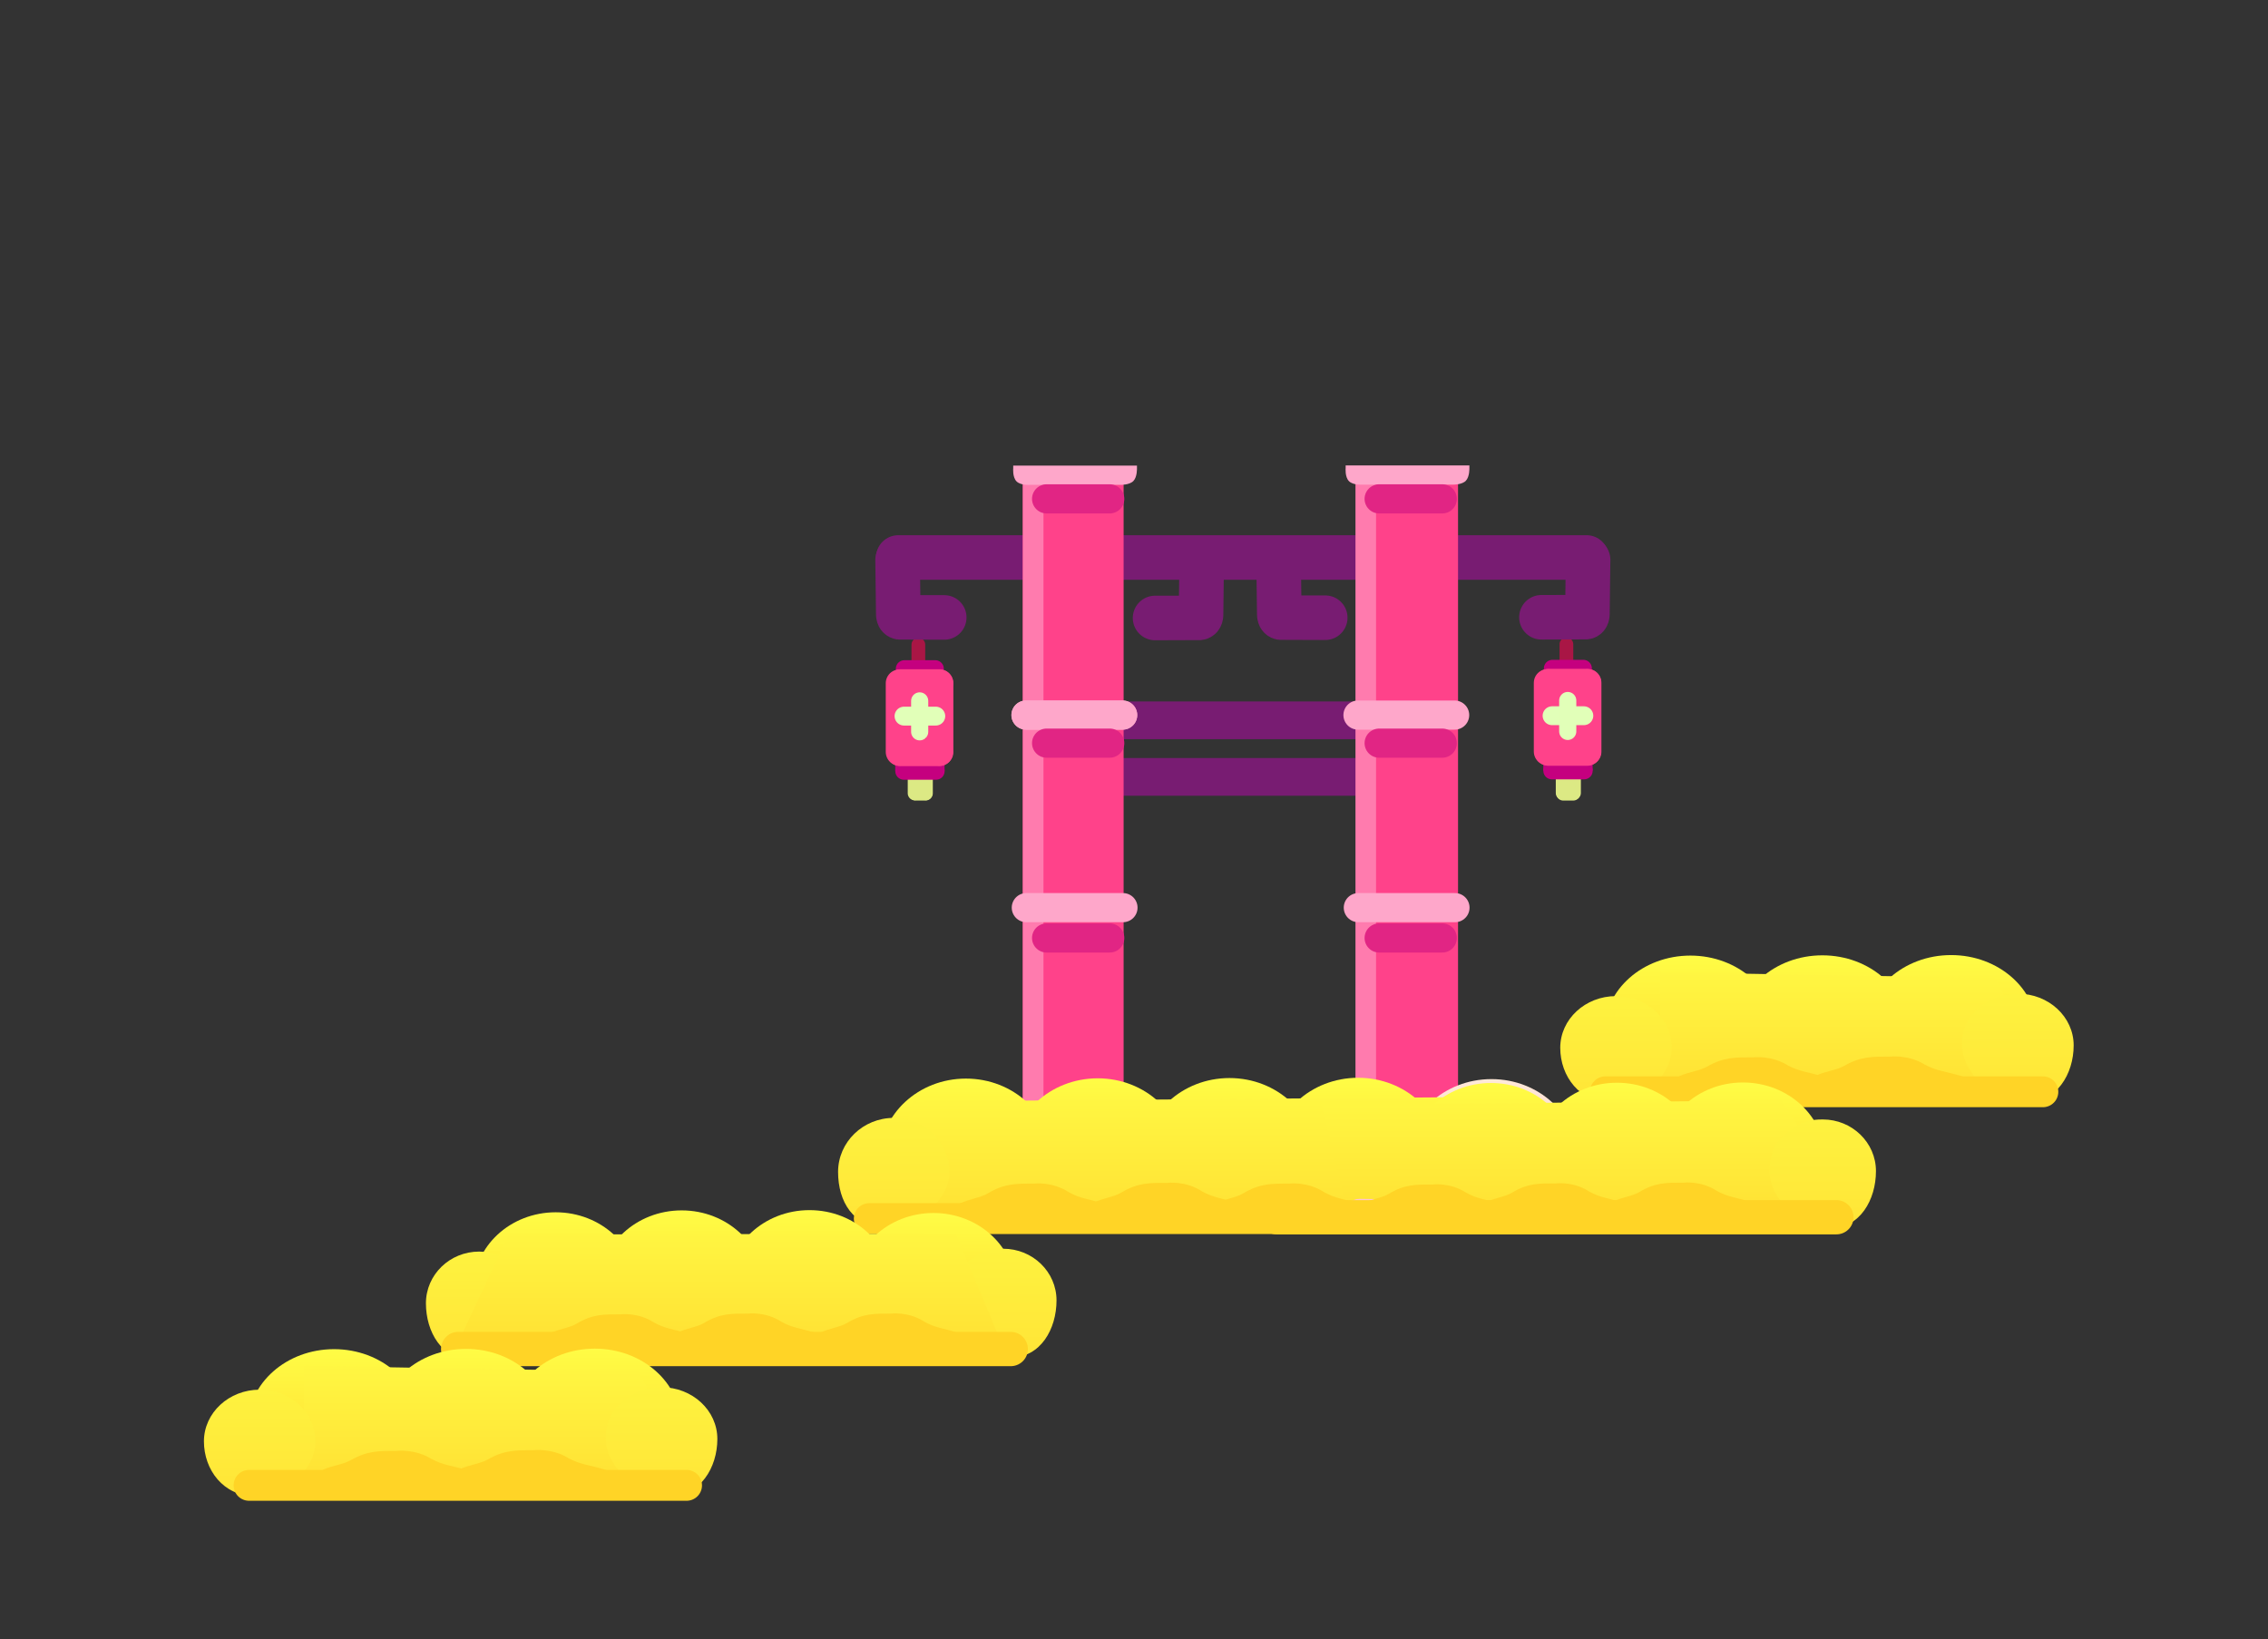 <svg version="1.1" xmlns="http://www.w3.org/2000/svg" xmlns:xlink="http://www.w3.org/1999/xlink" width="661.48" height="478.228" viewBox="0,0,661.48,478.228"><rect x="0" y="0" width="661.48" height="478.228" fill="#333333" stroke="none"/><defs><linearGradient x1="375.606" y1="222.155" x2="375.606" y2="251.222" gradientUnits="userSpaceOnUse" id="color-1"><stop offset="0" stop-color="#fffc45"/><stop offset="1" stop-color="#ffe134"/></linearGradient><linearGradient x1="414.097" y1="222.08" x2="414.097" y2="251.147" gradientUnits="userSpaceOnUse" id="color-2"><stop offset="0" stop-color="#fffc45"/><stop offset="1" stop-color="#ffe134"/></linearGradient><linearGradient x1="451.658" y1="222.005" x2="451.658" y2="251.073" gradientUnits="userSpaceOnUse" id="color-3"><stop offset="0" stop-color="#fffc45"/><stop offset="1" stop-color="#ffe134"/></linearGradient><linearGradient x1="423.107" y1="227.027" x2="423.107" y2="258.569" gradientUnits="userSpaceOnUse" id="color-4"><stop offset="0" stop-color="#fff642"/><stop offset="1" stop-color="#ffe335"/></linearGradient><linearGradient x1="353.916" y1="233.972" x2="353.916" y2="264.998" gradientUnits="userSpaceOnUse" id="color-5"><stop offset="0" stop-color="#fef23f"/><stop offset="1" stop-color="#ffe537"/></linearGradient><linearGradient x1="471.133" y1="233.272" x2="471.133" y2="264.984" gradientUnits="userSpaceOnUse" id="color-6"><stop offset="0" stop-color="#fef23f"/><stop offset="1" stop-color="#ffe537"/></linearGradient><linearGradient x1="164.316" y1="258.034" x2="164.316" y2="288.444" gradientUnits="userSpaceOnUse" id="color-7"><stop offset="0" stop-color="#fffc45"/><stop offset="1" stop-color="#ffe134"/></linearGradient><linearGradient x1="202.752" y1="257.955" x2="202.752" y2="288.365" gradientUnits="userSpaceOnUse" id="color-8"><stop offset="0" stop-color="#fffc45"/><stop offset="1" stop-color="#ffe134"/></linearGradient><linearGradient x1="241.188" y1="257.877" x2="241.188" y2="288.287" gradientUnits="userSpaceOnUse" id="color-9"><stop offset="0" stop-color="#fffc45"/><stop offset="1" stop-color="#ffe134"/></linearGradient><linearGradient x1="278.695" y1="257.799" x2="278.695" y2="288.209" gradientUnits="userSpaceOnUse" id="color-10"><stop offset="0" stop-color="#fffc45"/><stop offset="1" stop-color="#ffe134"/></linearGradient><linearGradient x1="317.595" y1="258.185" x2="317.595" y2="288.595" gradientUnits="userSpaceOnUse" id="color-11"><stop offset="0" stop-color="#ffe9d8"/><stop offset="1" stop-color="#f7cbd0"/></linearGradient><linearGradient x1="216.413" y1="263.287" x2="216.413" y2="296.157" gradientUnits="userSpaceOnUse" id="color-12"><stop offset="0" stop-color="#fff642"/><stop offset="1" stop-color="#ffe335"/></linearGradient><linearGradient x1="143.267" y1="269.501" x2="143.267" y2="301.315" gradientUnits="userSpaceOnUse" id="color-13"><stop offset="0" stop-color="#fef23f"/><stop offset="1" stop-color="#ffe537"/></linearGradient><linearGradient x1="339.018" y1="268.633" x2="339.018" y2="300.186" gradientUnits="userSpaceOnUse" id="color-14"><stop offset="0" stop-color="#fbdcd4"/><stop offset="1" stop-color="#f7cbd0"/></linearGradient><linearGradient x1="317.454" y1="259.321" x2="317.454" y2="288.388" gradientUnits="userSpaceOnUse" id="color-15"><stop offset="0" stop-color="#fffc45"/><stop offset="1" stop-color="#ffe134"/></linearGradient><linearGradient x1="354.192" y1="259.246" x2="354.192" y2="288.313" gradientUnits="userSpaceOnUse" id="color-16"><stop offset="0" stop-color="#fffc45"/><stop offset="1" stop-color="#ffe134"/></linearGradient><linearGradient x1="390.931" y1="259.172" x2="390.931" y2="288.239" gradientUnits="userSpaceOnUse" id="color-17"><stop offset="0" stop-color="#fffc45"/><stop offset="1" stop-color="#ffe134"/></linearGradient><linearGradient x1="345.203" y1="264.343" x2="345.203" y2="295.087" gradientUnits="userSpaceOnUse" id="color-18"><stop offset="0" stop-color="#fff642"/><stop offset="1" stop-color="#ffe335"/></linearGradient><linearGradient x1="414.209" y1="269.952" x2="414.209" y2="301.661" gradientUnits="userSpaceOnUse" id="color-19"><stop offset="0" stop-color="#fef23f"/><stop offset="1" stop-color="#ffe537"/></linearGradient><linearGradient x1="154.85" y1="297.244" x2="154.85" y2="326.312" gradientUnits="userSpaceOnUse" id="color-20"><stop offset="0" stop-color="#fffc45"/><stop offset="1" stop-color="#ffe134"/></linearGradient><linearGradient x1="44.67" y1="297.037" x2="44.67" y2="326.104" gradientUnits="userSpaceOnUse" id="color-21"><stop offset="0" stop-color="#fffc45"/><stop offset="1" stop-color="#ffe134"/></linearGradient><linearGradient x1="81.408" y1="296.484" x2="81.408" y2="325.551" gradientUnits="userSpaceOnUse" id="color-22"><stop offset="0" stop-color="#fffc45"/><stop offset="1" stop-color="#ffe134"/></linearGradient><linearGradient x1="118.683" y1="296.409" x2="118.683" y2="325.476" gradientUnits="userSpaceOnUse" id="color-23"><stop offset="0" stop-color="#fffc45"/><stop offset="1" stop-color="#ffe134"/></linearGradient><linearGradient x1="22.344" y1="308.498" x2="22.344" y2="340.018" gradientUnits="userSpaceOnUse" id="color-24"><stop offset="0" stop-color="#fef23f"/><stop offset="1" stop-color="#ffe537"/></linearGradient><linearGradient x1="175.214" y1="307.668" x2="175.214" y2="339.377" gradientUnits="userSpaceOnUse" id="color-25"><stop offset="0" stop-color="#fef23f"/><stop offset="1" stop-color="#ffe537"/></linearGradient><linearGradient x1="83.007" y1="301.561" x2="83.007" y2="332.803" gradientUnits="userSpaceOnUse" id="color-26"><stop offset="0" stop-color="#fff642"/><stop offset="1" stop-color="#ffe335"/></linearGradient><linearGradient x1="-19.974" y1="336.965" x2="-19.974" y2="366.032" gradientUnits="userSpaceOnUse" id="color-27"><stop offset="0" stop-color="#fffc45"/><stop offset="1" stop-color="#ffe134"/></linearGradient><linearGradient x1="18.517" y1="336.89" x2="18.517" y2="365.957" gradientUnits="userSpaceOnUse" id="color-28"><stop offset="0" stop-color="#fffc45"/><stop offset="1" stop-color="#ffe134"/></linearGradient><linearGradient x1="56.078" y1="336.815" x2="56.078" y2="365.882" gradientUnits="userSpaceOnUse" id="color-29"><stop offset="0" stop-color="#fffc45"/><stop offset="1" stop-color="#ffe134"/></linearGradient><linearGradient x1="27.527" y1="341.837" x2="27.527" y2="373.378" gradientUnits="userSpaceOnUse" id="color-30"><stop offset="0" stop-color="#fff642"/><stop offset="1" stop-color="#ffe335"/></linearGradient><linearGradient x1="-41.663" y1="348.782" x2="-41.663" y2="379.808" gradientUnits="userSpaceOnUse" id="color-31"><stop offset="0" stop-color="#fef23f"/><stop offset="1" stop-color="#ffe537"/></linearGradient><linearGradient x1="75.553" y1="348.082" x2="75.553" y2="379.793" gradientUnits="userSpaceOnUse" id="color-32"><stop offset="0" stop-color="#fef23f"/><stop offset="1" stop-color="#ffe537"/></linearGradient></defs><g transform="translate(117.405,56.603)"><g data-paper-data="{&quot;isPaintingLayer&quot;:true}" fill-rule="nonzero" stroke-linejoin="miter" stroke-miterlimit="10" stroke-dasharray="" stroke-dashoffset="0" style="mix-blend-mode: normal"><g data-paper-data="{&quot;index&quot;:null}"><g data-paper-data="{&quot;origPos&quot;:null}" stroke="none" stroke-linecap="butt"><path d="M400.699,244.332c0,12.248 -28.346,4.435 -28.346,4.435c0,0 -21.84,7.813 -21.84,-4.435c0,-12.248 11.235,-22.177 25.093,-22.177c13.858,0 25.093,9.929 25.093,22.177z" data-paper-data="{&quot;origPos&quot;:null}" fill="url(#color-1)" stroke-width="NaN"/><path d="M439.19,244.257c0,12.248 -28.346,4.435 -28.346,4.435c0,0 -21.84,7.813 -21.84,-4.435c0,-12.248 11.235,-22.177 25.093,-22.177c13.859,0 25.093,9.929 25.093,22.177z" data-paper-data="{&quot;origPos&quot;:null}" fill="url(#color-2)" stroke-width="NaN"/><path d="M476.751,244.182c0,12.248 -28.346,4.435 -28.346,4.435c0,0 -21.84,7.813 -21.84,-4.435c0,-12.248 11.235,-22.177 25.093,-22.177c13.859,0 25.093,9.929 25.093,22.177z" data-paper-data="{&quot;origPos&quot;:null}" fill="url(#color-3)" stroke-width="NaN"/><path d="M366.78,257.771v-30.744l97.747,1.667l14.905,29.875z" data-paper-data="{&quot;origPos&quot;:null}" fill="url(#color-4)" stroke-width="0"/><path d="M370.18,249.052c0,8.329 -8.836,15.946 -17.818,15.946c-8.982,0 -14.71,-7.618 -14.71,-15.946c0,-8.329 7.282,-15.08 16.264,-15.08c8.982,0 16.264,6.752 16.264,15.08z" data-paper-data="{&quot;origPos&quot;:null}" fill="url(#color-5)" stroke-width="0"/><path d="M487.397,248.352c0,8.329 -4.933,16.632 -13.915,16.632c-8.982,0 -18.613,-8.303 -18.613,-16.632c0,-5.664 1.983,-9.101 6.872,-12.313c3.208,-2.108 5.497,-2.767 9.392,-2.767c8.982,0 16.264,6.752 16.264,15.08z" data-paper-data="{&quot;origPos&quot;:null}" fill="url(#color-6)" stroke-width="0"/></g><path d="M350.814,261.884h127.602" data-paper-data="{&quot;origPos&quot;:null}" fill="#ffc3d5" stroke="#ffd426" stroke-width="9" stroke-linecap="round"/><path d="M414.888,257.582c4.714,2.531 -12.197,3.312 -20.408,3.312c-8.211,0 -15.452,5.592 -15.452,-0.286c0,-0.326 -7.062,-3.097 -6.752,-3.234c3.134,-1.393 5.948,-1.545 8.179,-2.823c4.909,-2.813 8.35,-2.715 13.441,-2.715c0,0 5.298,-0.659 10.134,2.349c3.596,1.91 5.443,1.769 10.858,3.398z" data-paper-data="{&quot;origPos&quot;:null}" fill="#ffd426" stroke="none" stroke-width="0" stroke-linecap="butt"/><path d="M454.864,257.371c4.714,2.531 -12.197,3.312 -20.408,3.312c-8.211,0 -15.452,5.592 -15.452,-0.286c0,-0.326 -7.062,-3.097 -6.752,-3.234c3.134,-1.393 5.948,-1.545 8.179,-2.823c4.909,-2.813 8.35,-2.715 13.441,-2.715c0,0 5.298,-0.659 10.134,2.349c3.596,1.91 5.443,1.769 10.858,3.398z" data-paper-data="{&quot;origPos&quot;:null}" fill="#ffd426" stroke="none" stroke-width="0" stroke-linecap="butt"/></g><g><path d="M149.344,169.479v5.333" fill="none" stroke="#dce984" stroke-width="4" stroke-linecap="round"/><path d="M152.659,174.812v-5.333" fill="none" stroke="#dce984" stroke-width="4" stroke-linecap="round"/><path d="M150.439,131.452v5.5" fill="none" stroke="#a91645" stroke-width="4" stroke-linecap="round"/><path d="M155.367,138.485h-9" fill="none" stroke="#c5007f" stroke-width="5" stroke-linecap="round"/><path d="M155.598,168.356h-9.385" fill="none" stroke="#c5007f" stroke-width="5" stroke-linecap="round"/><path d="M143.699,168.341v-2.564h14.387v2.564z" fill="#c5007f" stroke="none" stroke-width="0" stroke-linecap="butt"/><path d="M144.935,142.696v20.052" fill="none" stroke="#ff428a" stroke-width="8" stroke-linecap="round"/><path d="M156.65,162.777v-20.052" fill="none" stroke="#ff428a" stroke-width="8" stroke-linecap="round"/><path d="M156.586,142.626h-11.314" fill="none" stroke="#ff428a" stroke-width="8" stroke-linecap="round"/><path d="M145.179,162.896h11.314" fill="none" stroke="#ff428a" stroke-width="8" stroke-linecap="round"/><path d="M148.705,146.22v12.221" fill="none" stroke="#ff428a" stroke-width="8" stroke-linecap="round"/><path d="M146.257,152.295h9.27" fill="none" stroke="#e1ffb8" stroke-width="5.5" stroke-linecap="round"/><path d="M150.828,147.855v9.02" fill="none" stroke="#e1ffb8" stroke-width="5" stroke-linecap="round"/><path d="M338.354,174.7v-5.333" fill="none" stroke="#dce984" stroke-width="4" stroke-linecap="round"/><path d="M341.67,174.7v-5.333" fill="none" stroke="#dce984" stroke-width="4" stroke-linecap="round"/><path d="M339.45,136.84v-5.5" fill="none" stroke="#a91645" stroke-width="4" stroke-linecap="round"/><path d="M335.378,138.373h9" fill="none" stroke="#c5007f" stroke-width="5" stroke-linecap="round"/><path d="M335.224,168.244h9.385" fill="none" stroke="#c5007f" stroke-width="5" stroke-linecap="round"/><path d="M332.71,168.229v-2.564h14.387v2.564z" fill="#c5007f" stroke="none" stroke-width="0" stroke-linecap="butt"/><path d="M333.946,162.636v-20.052" fill="none" stroke="#ff428a" stroke-width="8" stroke-linecap="round"/><path d="M345.661,142.613v20.052" fill="none" stroke="#ff428a" stroke-width="8" stroke-linecap="round"/><path d="M345.597,142.514h-11.314" fill="none" stroke="#ff428a" stroke-width="8" stroke-linecap="round"/><path d="M334.19,162.784h11.314" fill="none" stroke="#ff428a" stroke-width="8" stroke-linecap="round"/><path d="M337.716,158.329v-12.221" fill="none" stroke="#ff428a" stroke-width="8" stroke-linecap="round"/><path d="M344.538,152.183h-9.27" fill="none" stroke="#e1ffb8" stroke-width="5.5" stroke-linecap="round"/><path d="M339.838,147.743v9.02" fill="none" stroke="#e1ffb8" stroke-width="5" stroke-linecap="round"/><path d="M149.594,174.929h2.917" fill="none" stroke="#dce984" stroke-width="4" stroke-linecap="round"/><path d="M345.324,106.025h-200.737" fill="none" stroke="#781c72" stroke-width="13" stroke-linecap="round"/><path d="M157.987,123.513c0,0 -12.532,-0.004 -12.864,-0.029c-0.535,-0.036 -0.536,-0.871 -0.536,-0.871l-0.2,-15.9" fill="none" stroke="#781c72" stroke-width="13" stroke-linecap="round"/><path d="M269.109,123.59c0,0 -12.532,-0.004 -12.864,-0.029c-0.535,-0.036 -0.536,-0.871 -0.536,-0.871l-0.2,-15.9" fill="none" stroke="#781c72" stroke-width="13" stroke-linecap="round"/><path d="M233.083,106.867l-0.2,15.9c0,0 -0.001,0.834 -0.536,0.871c-0.332,0.025 -12.864,0.029 -12.864,0.029" data-paper-data="{&quot;index&quot;:null}" fill="none" stroke="#781c72" stroke-width="13" stroke-linecap="round"/><path d="M345.769,106.664l-0.2,15.9c0,0 -0.001,0.834 -0.536,0.871c-0.332,0.025 -12.864,0.029 -12.864,0.029" data-paper-data="{&quot;index&quot;:null}" fill="none" stroke="#781c72" stroke-width="13" stroke-linecap="round"/><path d="M209.324,175.524v-11h70v11z" fill="#781c72" stroke="none" stroke-width="0" stroke-linecap="butt"/><path d="M209.324,159.024v-11h70v11z" fill="#781c72" stroke="none" stroke-width="0" stroke-linecap="butt"/><path d="M278.426,271.513v-188.756h29.417v188.756z" fill="#ff428a" stroke="none" stroke-width="0" stroke-linecap="butt"/><path d="M180.887,272.642v-188.756h29.417v188.756z" fill="#ff428a" stroke="none" stroke-width="0" stroke-linecap="butt"/><path d="M183.931,84.336v189.833" fill="none" stroke="#ff7bae" stroke-width="6" stroke-linecap="round"/><path d="M280.931,274.503v-189.833" fill="none" stroke="#ff7bae" stroke-width="6" stroke-linecap="round"/><path d="M210.023,151.995h-28.191" fill="none" stroke="#fea7ca" stroke-width="8.5" stroke-linecap="round"/><path d="M210.12,208.168h-28.191" fill="none" stroke="#fea7ca" stroke-width="8.5" stroke-linecap="round"/><path d="M181.832,151.995h28.191" fill="none" stroke="#fea7ca" stroke-width="8.5" stroke-linecap="round"/><path d="M278.759,208.168h28.191" fill="none" stroke="#fea7ca" stroke-width="8.5" stroke-linecap="round"/><path d="M278.662,151.995h28.191" fill="none" stroke="#fea7ca" stroke-width="8.5" stroke-linecap="round"/><path d="M214.2,79.226v0.779c0,0 0.093,2.521 -1.036,3.7c-1.129,1.179 -3.703,1.13 -3.703,1.13h-26.521c0,0 -2.642,0.214 -3.864,-1.013c-1.222,-1.227 -0.966,-3.837 -0.966,-3.837v-0.759z" data-paper-data="{&quot;index&quot;:null}" fill="#fea7ca" stroke="none" stroke-width="0" stroke-linecap="butt"/><path d="M311.156,79.165v0.779c0,0 0.093,2.521 -1.036,3.7c-1.129,1.179 -3.703,1.13 -3.703,1.13h-26.521c0,0 -2.642,0.214 -3.864,-1.013c-1.222,-1.227 -0.966,-3.837 -0.966,-3.837v-0.759z" data-paper-data="{&quot;index&quot;:null}" fill="#fea7ca" stroke="none" stroke-width="0" stroke-linecap="butt"/><path d="M187.843,88.922h18.414" fill="none" stroke="#e12584" stroke-width="8.5" stroke-linecap="round"/><path d="M206.257,160.179h-18.414" fill="none" stroke="#e12584" stroke-width="8.5" stroke-linecap="round"/><path d="M206.257,217.016h-18.414" fill="none" stroke="#e12584" stroke-width="8.5" stroke-linecap="round"/><path d="M284.833,88.922h18.414" fill="none" stroke="#e12584" stroke-width="8.5" stroke-linecap="round"/><path d="M284.833,160.179h18.414" fill="none" stroke="#e12584" stroke-width="8.5" stroke-linecap="round"/><path d="M284.833,217.016h18.414" fill="none" stroke="#e12584" stroke-width="8.5" stroke-linecap="round"/><path d="M341.438,174.929h-2.917" fill="none" stroke="#dce984" stroke-width="4" stroke-linecap="round"/></g><g><g><g data-paper-data="{&quot;origPos&quot;:null}" stroke="none" stroke-linecap="butt"><path d="M189.373,281.235c0,12.814 -28.305,4.64 -28.305,4.64c0,0 -21.809,8.173 -21.809,-4.64c0,-12.814 11.219,-23.201 25.057,-23.201c13.839,0 25.057,10.388 25.057,23.201z" data-paper-data="{&quot;origPos&quot;:null}" fill="url(#color-7)" stroke-width="NaN"/><path d="M227.809,281.157c0,12.814 -28.305,4.64 -28.305,4.64c0,0 -21.809,8.173 -21.809,-4.64c0,-12.814 11.219,-23.201 25.057,-23.201c13.839,0 25.057,10.388 25.057,23.201z" data-paper-data="{&quot;origPos&quot;:null}" fill="url(#color-8)" stroke-width="NaN"/><path d="M266.245,281.078c0,12.814 -28.305,4.64 -28.305,4.64c0,0 -21.809,8.173 -21.809,-4.64c0,-12.814 11.219,-23.201 25.057,-23.201c13.839,0 25.057,10.388 25.057,23.201z" data-paper-data="{&quot;origPos&quot;:null}" fill="url(#color-9)" stroke-width="NaN"/><path d="M303.753,281c0,12.814 -28.305,4.64 -28.305,4.64c0,0 -21.809,8.173 -21.809,-4.64c0,-12.814 11.219,-23.201 25.057,-23.201c13.839,0 25.057,10.388 25.057,23.201z" data-paper-data="{&quot;origPos&quot;:null}" fill="url(#color-10)" stroke-width="NaN"/><path d="M342.653,281.386c0,12.814 -28.305,4.64 -28.305,4.64c0,0 -21.809,8.173 -21.809,-4.64c0,-12.814 11.219,-23.201 25.057,-23.201c13.839,0 25.057,10.388 25.057,23.201z" data-paper-data="{&quot;origPos&quot;:null}" fill="url(#color-11)" stroke-width="NaN"/><path d="M141.035,296.157l7.757,-31.459l180.498,-1.41v32.165z" data-paper-data="{&quot;origPos&quot;:null}" fill="url(#color-12)" stroke-width="0"/><path d="M159.508,285.278c0,8.713 -10.032,16.037 -19.001,16.037c-8.97,0 -13.481,-7.324 -13.481,-16.037c0,-8.713 7.271,-15.777 16.241,-15.777c8.97,0 16.241,7.064 16.241,15.777z" fill="url(#color-13)" stroke-width="0"/><path d="M355.258,284.409c0,8.713 -5.449,17.839 -14.418,17.839c-8.97,0 -18.063,-9.126 -18.063,-17.839c0,-8.713 7.271,-15.777 16.241,-15.777c8.97,0 16.241,7.064 16.241,15.777z" data-paper-data="{&quot;origPos&quot;:null}" fill="url(#color-14)" stroke-width="0"/></g><path d="M136.127,298.875c0,0 55.46,0 118.23,0c34.232,0 85.215,0 85.215,0" data-paper-data="{&quot;origPos&quot;:null}" fill="#ffc3d5" stroke="#ffd426" stroke-width="9" stroke-linecap="round"/><path d="M205.088,294.69c4.707,2.648 -12.179,3.465 -20.379,3.465c-8.199,0 -15.43,5.85 -15.43,-0.299c0,-0.341 -7.052,-3.24 -6.743,-3.384c3.13,-1.457 5.939,-1.616 8.167,-2.953c4.902,-2.943 8.338,-2.841 13.421,-2.841c0,0 5.29,-0.689 10.119,2.457c3.591,1.998 5.436,1.851 10.843,3.554z" data-paper-data="{&quot;origPos&quot;:null}" fill="#ffd426" stroke="none" stroke-width="0" stroke-linecap="butt"/><path d="M243.987,294.469c4.707,2.648 -12.179,3.465 -20.379,3.465c-8.199,0 -15.43,5.85 -15.43,-0.299c0,-0.341 -7.052,-3.24 -6.743,-3.384c3.13,-1.457 5.939,-1.616 8.167,-2.953c4.902,-2.943 8.338,-2.841 13.421,-2.841c0,0 5.29,-0.689 10.119,2.457c3.591,1.998 5.436,1.851 10.843,3.554z" data-paper-data="{&quot;origPos&quot;:null}" fill="#ffd426" stroke="none" stroke-width="0" stroke-linecap="butt"/><path d="M279.564,294.69c4.707,2.648 -12.179,3.465 -20.379,3.465c-8.199,0 -15.43,5.85 -15.43,-0.299c0,-0.341 -7.052,-3.24 -6.743,-3.384c3.13,-1.457 5.939,-1.616 8.167,-2.953c4.902,-2.943 8.338,-2.841 13.421,-2.841c0,0 5.29,-0.689 10.119,2.457c3.591,1.998 5.436,1.851 10.843,3.554z" data-paper-data="{&quot;origPos&quot;:null}" fill="#ffd426" stroke="none" stroke-width="0" stroke-linecap="butt"/><path d="M317.954,294.469c4.707,2.648 -12.179,3.465 -20.379,3.465c-8.199,0 -15.43,5.85 -15.43,-0.299c0,-0.341 -7.052,-3.24 -6.743,-3.384c3.13,-1.457 5.939,-1.616 8.167,-2.953c4.902,-2.943 8.338,-2.841 13.421,-2.841c0,0 5.29,-0.689 10.119,2.457c3.591,1.998 5.436,1.851 10.843,3.554z" data-paper-data="{&quot;origPos&quot;:null}" fill="#ffc3d5" stroke="none" stroke-width="0" stroke-linecap="butt"/></g><g data-paper-data="{&quot;origPos&quot;:null}"><g data-paper-data="{&quot;origPos&quot;:null}" stroke="none" stroke-linecap="butt"><path d="M341.404,281.498c0,12.248 -27.056,4.435 -27.056,4.435c0,0 -20.846,7.813 -20.846,-4.435c0,-12.248 10.723,-22.177 23.951,-22.177c13.228,0 23.951,9.929 23.951,22.177z" data-paper-data="{&quot;origPos&quot;:null}" fill="url(#color-15)" stroke-width="NaN"/><path d="M378.143,281.423c0,12.248 -27.056,4.435 -27.056,4.435c0,0 -20.846,7.813 -20.846,-4.435c0,-12.248 10.723,-22.177 23.951,-22.177c13.228,0 23.951,9.929 23.951,22.177z" data-paper-data="{&quot;origPos&quot;:null}" fill="url(#color-16)" stroke-width="NaN"/><path d="M414.882,281.348c0,12.248 -27.056,4.435 -27.056,4.435c0,0 -20.846,7.813 -20.846,-4.435c0,-12.248 10.723,-22.177 23.951,-22.177c13.228,0 23.951,9.929 23.951,22.177z" data-paper-data="{&quot;origPos&quot;:null}" fill="url(#color-17)" stroke-width="NaN"/><path d="M274.649,293.06l-6.572,-27.258l134.024,-1.46l20.227,30.744z" data-paper-data="{&quot;origPos&quot;:null}" fill="url(#color-18)" stroke-width="0"/><path d="M429.732,285.032c0,8.329 -4.653,16.629 -13.226,16.629c-8.573,0 -17.821,-8.3 -17.821,-16.629c0,-5.664 1.893,-9.101 6.559,-12.313c3.062,-2.108 5.247,-2.767 8.965,-2.767c8.573,0 15.524,6.752 15.524,15.08z" data-paper-data="{&quot;origPos&quot;:null}" fill="url(#color-19)" stroke-width="0"/></g><path d="M418.186,298.48c0,0 -1.467,0 -3.471,0c-6.015,0 -24.349,0 -39.934,0c-48.919,0 -119.858,0 -119.858,0" data-paper-data="{&quot;origPos&quot;:null}" fill="#ffc3d5" stroke="#ffd426" stroke-width="10" stroke-linecap="round"/><path d="M320.513,294.686c4.499,2.531 -11.642,3.312 -19.479,3.312c-7.837,0 -14.748,5.592 -14.748,-0.286c0,-0.326 -6.74,-3.097 -6.445,-3.234c2.992,-1.393 5.677,-1.545 7.806,-2.823c4.686,-2.813 7.97,-2.715 12.829,-2.715c0,0 5.057,-0.659 9.673,2.349c3.432,1.91 5.195,1.769 10.364,3.398z" data-paper-data="{&quot;origPos&quot;:null}" fill="#ffd426" stroke="none" stroke-width="0" stroke-linecap="butt"/><path d="M356.426,294.359c4.499,2.531 -11.642,3.312 -19.479,3.312c-7.837,0 -14.748,5.592 -14.748,-0.286c0,-0.326 -6.74,-3.097 -6.445,-3.234c2.992,-1.393 5.677,-1.545 7.806,-2.823c4.686,-2.813 7.97,-2.715 12.829,-2.715c0,0 5.057,-0.659 9.673,2.349c3.432,1.91 5.195,1.769 10.364,3.398z" data-paper-data="{&quot;origPos&quot;:null}" fill="#ffd426" stroke="none" stroke-width="0" stroke-linecap="butt"/><path d="M393.607,294.147c4.499,2.531 -11.642,3.312 -19.479,3.312c-7.837,0 -14.748,5.592 -14.748,-0.286c0,-0.326 -6.74,-3.097 -6.445,-3.234c2.992,-1.393 5.677,-1.545 7.806,-2.823c4.686,-2.813 7.97,-2.715 12.829,-2.715c0,0 5.057,-0.659 9.673,2.349c3.432,1.91 5.195,1.769 10.364,3.398z" data-paper-data="{&quot;origPos&quot;:null}" fill="#ffd426" stroke="none" stroke-width="0" stroke-linecap="butt"/></g></g><path d="M-115.362,421.625l-2.043,-478.228h659.437l2.043,478.228z" fill="none" stroke="none" stroke-width="0" stroke-linecap="butt"/><g><path d="M178.801,319.421c0,12.248 -27.056,4.435 -27.056,4.435c0,0 -20.846,7.813 -20.846,-4.435c0,-12.248 10.723,-22.177 23.951,-22.177c13.228,0 23.951,9.929 23.951,22.177z" fill="url(#color-20)" stroke="none" stroke-width="NaN" stroke-linecap="butt"/><path d="M68.621,319.214c0,12.248 -27.056,4.435 -27.056,4.435c0,0 -20.846,7.813 -20.846,-4.435c0,-12.248 10.723,-22.177 23.951,-22.177c13.228,0 23.951,9.929 23.951,22.177z" fill="url(#color-21)" stroke="none" stroke-width="NaN" stroke-linecap="butt"/><path d="M105.359,318.661c0,12.248 -27.056,4.435 -27.056,4.435c0,0 -20.846,7.813 -20.846,-4.435c0,-12.248 10.723,-22.177 23.951,-22.177c13.228,0 23.951,9.929 23.951,22.177z" fill="url(#color-22)" stroke="none" stroke-width="NaN" stroke-linecap="butt"/><path d="M142.634,318.586c0,12.248 -27.056,4.435 -27.056,4.435c0,0 -20.846,7.813 -20.846,-4.435c0,-12.248 10.723,-22.177 23.951,-22.177c13.228,0 23.951,9.929 23.951,22.177z" fill="url(#color-23)" stroke="none" stroke-width="NaN" stroke-linecap="butt"/><path d="M37.868,323.578c0,8.329 -9.254,16.44 -17.828,16.44c-8.573,0 -13.22,-8.111 -13.22,-16.44c0,-8.329 6.95,-15.08 15.524,-15.08c8.573,0 15.524,6.752 15.524,15.08z" fill="url(#color-24)" stroke="none" stroke-width="0" stroke-linecap="butt"/><path d="M190.737,322.748c0,8.329 -4.653,16.629 -13.226,16.629c-8.573,0 -17.821,-8.3 -17.821,-16.629c0,-5.664 1.893,-9.101 6.559,-12.313c3.062,-2.108 5.247,-2.767 8.965,-2.767c8.573,0 15.524,6.752 15.524,15.08z" fill="url(#color-25)" stroke="none" stroke-width="0" stroke-linecap="butt"/><path d="M16.768,333.777l14.259,-30.258l130.338,-0.213c0,0 3.526,8.431 5.517,13.192c2.351,5.622 7.691,18.39 7.691,18.39z" fill="url(#color-26)" stroke="none" stroke-width="0" stroke-linecap="butt"/><path d="M162.538,332.343c4.499,2.531 -11.642,3.312 -19.479,3.312c-7.837,0 -14.748,5.592 -14.748,-0.286c0,-0.326 -6.74,-3.097 -6.445,-3.234c2.992,-1.393 5.677,-1.545 7.806,-2.823c4.686,-2.813 7.97,-2.715 12.829,-2.715c0,0 5.057,-0.659 9.673,2.349c3.432,1.91 5.195,1.769 10.364,3.398z" fill="#ffd426" stroke="none" stroke-width="0" stroke-linecap="butt"/><path d="M177.388,336.928c-6.015,0 -161.166,0 -161.166,0" fill="#ffd426" stroke="#ffd426" stroke-width="10" stroke-linecap="round"/><path d="M83.642,332.554c4.499,2.531 -11.642,3.312 -19.479,3.312c-7.837,0 -14.748,5.592 -14.748,-0.286c0,-0.326 -6.74,-3.097 -6.445,-3.234c2.992,-1.393 5.677,-1.545 7.806,-2.823c4.686,-2.813 7.97,-2.715 12.829,-2.715c0,0 5.057,-0.659 9.673,2.349c3.432,1.91 5.195,1.769 10.364,3.398z" fill="#ffd426" stroke="none" stroke-width="0" stroke-linecap="butt"/><path d="M120.823,332.343c4.499,2.531 -11.642,3.312 -19.479,3.312c-7.837,0 -14.748,5.592 -14.748,-0.286c0,-0.326 -6.74,-3.097 -6.445,-3.234c2.992,-1.393 5.677,-1.545 7.806,-2.823c4.686,-2.813 7.97,-2.715 12.829,-2.715c0,0 5.057,-0.659 9.673,2.349c3.432,1.91 5.195,1.769 10.364,3.398z" fill="#ffd426" stroke="none" stroke-width="0" stroke-linecap="butt"/></g><g data-paper-data="{&quot;index&quot;:null}"><g data-paper-data="{&quot;origPos&quot;:null}" stroke="none" stroke-linecap="butt"><path d="M5.119,359.141c0,12.248 -28.346,4.435 -28.346,4.435c0,0 -21.84,7.813 -21.84,-4.435c0,-12.248 11.235,-22.177 25.093,-22.177c13.858,0 25.093,9.929 25.093,22.177z" data-paper-data="{&quot;origPos&quot;:null}" fill="url(#color-27)" stroke-width="NaN"/><path d="M43.61,359.067c0,12.248 -28.346,4.435 -28.346,4.435c0,0 -21.84,7.813 -21.84,-4.435c0,-12.248 11.235,-22.177 25.093,-22.177c13.859,0 25.093,9.929 25.093,22.177z" data-paper-data="{&quot;origPos&quot;:null}" fill="url(#color-28)" stroke-width="NaN"/><path d="M81.171,358.992c0,12.248 -28.346,4.435 -28.346,4.435c0,0 -21.84,7.813 -21.84,-4.435c0,-12.248 11.235,-22.177 25.093,-22.177c13.859,0 25.093,9.929 25.093,22.177z" data-paper-data="{&quot;origPos&quot;:null}" fill="url(#color-29)" stroke-width="NaN"/><path d="M-28.8,372.581v-30.744l97.747,1.667l14.905,29.875z" data-paper-data="{&quot;origPos&quot;:null}" fill="url(#color-30)" stroke-width="0"/><path d="M-25.399,363.862c0,8.329 -8.836,15.946 -17.818,15.946c-8.982,0 -14.71,-7.618 -14.71,-15.946c0,-8.329 7.282,-15.08 16.264,-15.08c8.982,0 16.264,6.752 16.264,15.08z" data-paper-data="{&quot;origPos&quot;:null}" fill="url(#color-31)" stroke-width="0"/><path d="M91.817,363.162c0,8.329 -4.933,16.632 -13.915,16.632c-8.982,0 -18.613,-8.303 -18.613,-16.632c0,-5.664 1.983,-9.101 6.872,-12.313c3.208,-2.108 5.497,-2.767 9.392,-2.767c8.982,0 16.264,6.752 16.264,15.08z" data-paper-data="{&quot;origPos&quot;:null}" fill="url(#color-32)" stroke-width="0"/></g><path d="M82.837,376.693h-127.602" data-paper-data="{&quot;origPos&quot;:null}" fill="#ffc3d5" stroke="#ffd426" stroke-width="9" stroke-linecap="round"/><path d="M19.308,372.392c4.714,2.531 -12.197,3.312 -20.408,3.312c-8.211,0 -15.452,5.592 -15.452,-0.286c0,-0.326 -7.062,-3.097 -6.752,-3.234c3.134,-1.393 5.948,-1.545 8.179,-2.823c4.909,-2.813 8.35,-2.715 13.441,-2.715c0,0 5.298,-0.659 10.134,2.349c3.596,1.91 5.443,1.769 10.858,3.398z" data-paper-data="{&quot;origPos&quot;:null}" fill="#ffd426" stroke="none" stroke-width="0" stroke-linecap="butt"/><path d="M59.284,372.181c4.714,2.531 -12.197,3.312 -20.408,3.312c-8.211,0 -15.452,5.592 -15.452,-0.286c0,-0.326 -7.062,-3.097 -6.752,-3.234c3.134,-1.393 5.948,-1.545 8.179,-2.823c4.909,-2.813 8.35,-2.715 13.441,-2.715c0,0 5.298,-0.659 10.134,2.349c3.596,1.91 5.443,1.769 10.858,3.398z" data-paper-data="{&quot;origPos&quot;:null}" fill="#ffd426" stroke="none" stroke-width="0" stroke-linecap="butt"/></g></g></g></svg>